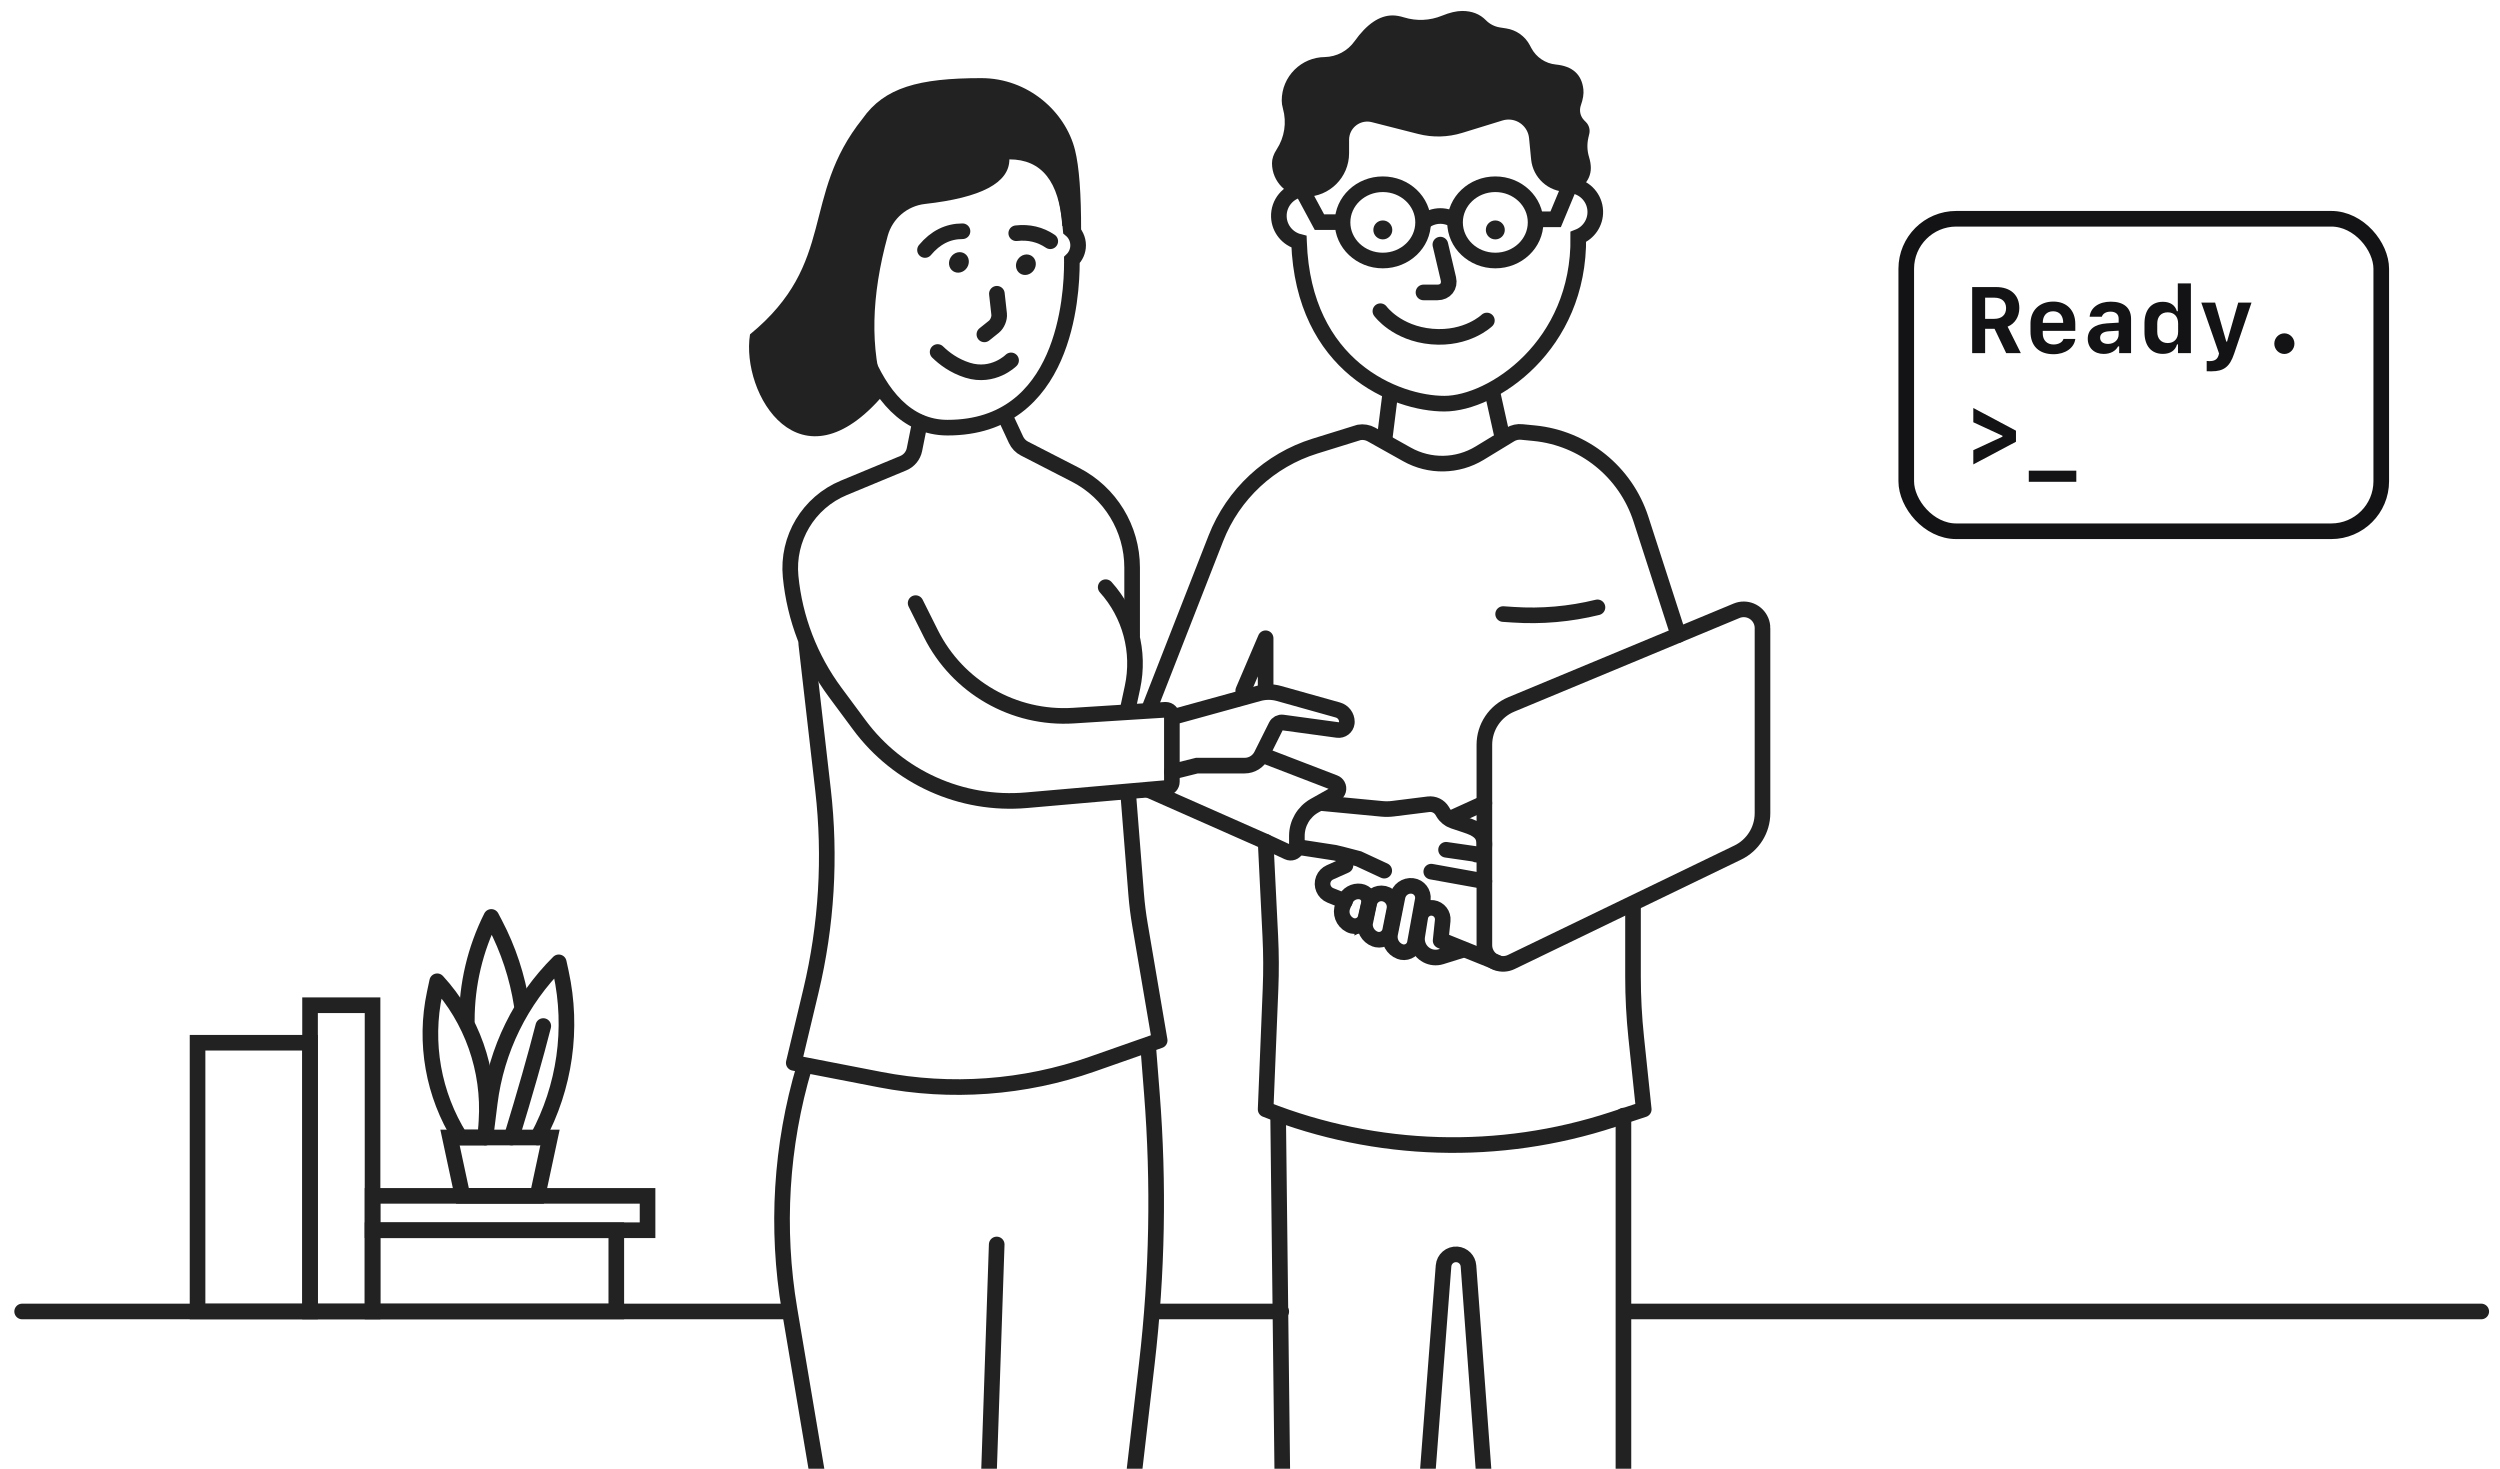 <svg height="235" viewBox="0 0 400 235" width="400" xmlns="http://www.w3.org/2000/svg"><g fill="none" fill-rule="evenodd"><path d="m261.282 145.021v11.241c0 3.241.169 6.48.508 9.704l1.21 11.534-4.942 1.624c-18.141 5.96-37.796 5.386-55.558-1.624l.786-19.309c.114-2.793.101-5.589-.037-8.381l-.749-15.133-18.5-8.178m-.054-13.282 10.589-27.074c2.769-7.08 8.609-12.516 15.87-14.77l7.038-2.185c.683-.122 1.388-.003 1.993.336l5.69 3.187c3.629 2.032 8.071 1.951 11.623-.211l4.868-2.963c.572-.348 1.244-.495 1.909-.417l1.942.19c7.923.776 14.631 6.177 17.08 13.752l5.993 18.535" stroke="#222" stroke-linecap="round" stroke-linejoin="round" stroke-width="2.5"/><path d="m205.5 264-1-85.5m55.25 0v85.5" stroke="#222" stroke-linecap="round" stroke-width="2.5"/><path d="m226.244 264 4.724-61.457c.085-1.101 1.046-1.925 2.147-1.841.986.076 1.768.861 1.841 1.847l4.544 61.451" stroke="#222" stroke-linecap="round" stroke-width="2.5"/><path d="m220.631 50.503s2.879 3.326 8.554 3.326 8.554-3.326 8.554-3.326" stroke="#222" stroke-linecap="round" stroke-width="2.5" transform="matrix(-.996 -.087 -.087 .996 462.044 20.173)"/><path d="m232.511 6.74c13.99 1.224 18.98 13.694 19.642 25.665 1.889.577 3.183 2.413 3.004 4.461-.163 1.858-1.491 3.335-3.201 3.772-1.897 17.344-16.918 24.787-24.498 23.857-7.682-.943-21.668-8.589-19.93-28.457l.006-.077c-1.728-.67-2.881-2.421-2.712-4.36.189-2.166 1.962-3.812 4.077-3.901 2.861-11.561 9.905-22.159 23.611-20.96z" stroke="#222" stroke-linecap="round" stroke-width="2.5" transform="matrix(.993 -.122 .122 .993 -2.625 28.294)"/><path d="m229.557 39.138-1.284 5.458c-.285 1.211.483 2.192 1.734 2.192h2.25" stroke="#222" stroke-linecap="round" stroke-width="2.5" transform="matrix(-1 0 0 1 460.014 0)"/><ellipse cx="221.251" cy="35.581" rx="6.445" ry="6.103" stroke="#222" stroke-linecap="round" stroke-width="2.5"/><ellipse cx="239.251" cy="35.581" rx="6.445" ry="6.103" stroke="#222" stroke-linecap="round" stroke-width="2.5"/><circle cx="221.251" cy="36.787" fill="#222" r="1.516"/><circle cx="239.251" cy="36.787" fill="#222" r="1.516"/><path d="m233.952 1.753c1.561 0 2.825.494 3.792 1.482.603.617 1.39 1.022 2.242 1.155l1.027.161c1.602.25 2.993 1.241 3.753 2.674l.247.466c.785 1.481 2.26 2.47 3.929 2.633 2.67.262 4.137 1.589 4.401 3.98.079.712-.057 1.564-.407 2.555-.294.832-.088 1.758.529 2.387l.301.307c.479.489.675 1.188.52 1.854l-.143.612c-.239 1.027-.204 2.098.103 3.107.193.635.289 1.217.289 1.748 0 2.112-1.713 3.825-3.825 3.825-2.965 0-5.445-2.252-5.731-5.203l-.328-3.392c-.175-1.809-1.784-3.134-3.593-2.959-.221.021-.439.065-.651.13l-6.459 1.988c-2.283.703-4.716.763-7.032.173l-7.429-1.891c-1.56-.397-3.147.545-3.544 2.105-.06.235-.09.477-.09.719v2.153c-0 3.847-3.118 6.965-6.965 6.965-2.964 0-5.368-2.403-5.368-5.368 0-.713.249-1.451.747-2.214l-0-0c1.259-1.93 1.625-4.308 1.004-6.527-.13-.463-.194-.893-.194-1.289 0-3.844 3.116-6.961 6.961-6.961-.024 0-.049 0-.072.001l0.0 0c1.894-.042 3.657-.977 4.755-2.521 1.963-2.76 3.994-4.14 6.094-4.14.538 0 1.156.107 1.853.321l0-0c1.984.608 4.118.512 6.04-.272 1.248-.509 2.328-.764 3.242-.764z" fill="#222"/><path d="m245.757 35.088h3.15l2.25-5.4" stroke="#222" stroke-width="2.5"/><path d="m214.707 35.538h-3.6l-3.15-5.85" stroke="#222" stroke-width="2.5"/><path d="m227.757 35.538c1.564-1.303 3.836-1.303 5.4 0" stroke="#222" stroke-width="2.5"/><path d="m149.794 56.427s2.18 3.391 6.482 2.986c2.253-.212 4.072-1.077 5.295-1.854" stroke="#222" stroke-linecap="round" stroke-width="2.5" transform="matrix(-.978 -.208 -.208 .978 320.009 33.634)"/><path d="m158 20.5c8.803.965 12.502 5.541 13.319 16.244.721.596 1.181 1.497 1.181 2.506 0 .922-.384 1.755-1.001 2.346.001.133.001.268.001.404 0 5.305-1.074 26.425-19.899 26.425-13.31 0-16.601-21.846-16.601-27.925 0-14.5 12.873-21.111 23-20z" stroke="#222" stroke-linecap="round" stroke-width="2.5"/><path d="m158 47-.362 3.258c-.076.686.298 1.59.836 2.021l1.526 1.221" stroke="#222" stroke-linecap="round" stroke-width="2.5" transform="matrix(-1 0 0 1 317.5 0)"/><path d="m282 100.496v29.612c0 2.686-1.537 5.135-3.955 6.303l-36.24 17.509c-1.492.721-3.286.096-4.006-1.396-.197-.407-.299-.853-.299-1.305v-32.048c0-2.828 1.702-5.378 4.313-6.464l36.036-14.981c1.53-.636 3.286.089 3.922 1.619.152.365.23.756.23 1.152z" stroke="#222" stroke-linecap="round" stroke-width="2.5"/><path d="m239.5 154-8.132-3.279m-16.168-6.519-2.342-.944c-1.024-.413-1.52-1.578-1.107-2.603.193-.48.565-.866 1.037-1.077 1.105-.495 1.933-.867 2.486-1.114" stroke="#222" stroke-linecap="round" stroke-width="2.5"/><path d="m222.5 62.5-1 8" stroke="#222" stroke-width="2.5"/><path d="m238.5 61.5 2 9" stroke="#222" stroke-width="2.5"/><ellipse cx="153.425" cy="42.017" fill="#222" rx="1.544" ry="1.685" transform="matrix(.829 .559 -.559 .829 49.725 -78.611)"/><ellipse cx="164.14" cy="42.388" fill="#222" rx="1.544" ry="1.685" transform="matrix(.829 .559 -.559 .829 51.765 -84.539)"/><path d="m218.448 147.411.62-2.896c.231-1.076 1.29-1.762 2.366-1.531.022.005.044.01.066.015 1.12.28 1.822 1.39 1.596 2.522l-.677 3.384c-.197.984-1.154 1.622-2.137 1.425-.096-.019-.19-.046-.282-.08-1.149-.431-1.81-1.638-1.552-2.839z" stroke="#222" stroke-linecap="round" stroke-width="2.5"/><path d="m214.856 144.934.376-.907c.398-.961 1.397-1.53 2.426-1.383.888.127 1.505.949 1.378 1.837-.006.045-.015.091-.025.135l-.508 2.205c-.218.947-1.163 1.538-2.111 1.32-.136-.031-.267-.079-.392-.141-1.127-.563-1.626-1.902-1.144-3.066z" stroke="#222" stroke-linecap="round" stroke-width="2.5"/><path d="m222.419 149.405 1.186-5.929c.223-1.114 1.268-1.867 2.395-1.726 1.045.131 1.786 1.084 1.655 2.128-.004.035-.01.07-.016.105l-1.257 6.915c-.176.97-1.105 1.613-2.075 1.436-.105-.019-.208-.047-.307-.085-1.153-.432-1.823-1.637-1.581-2.845z" stroke="#222" stroke-linecap="round" stroke-width="2.5"/><path d="m226.758 149.76.479-2.994c.155-.969 1.058-1.634 2.029-1.496.977.14 1.67 1.026 1.568 2.008l-.334 3.221 3.5 1.5-3.419 1.068c-1.568.49-3.236-.384-3.725-1.951-.137-.439-.171-.903-.098-1.357z" stroke="#222" stroke-linecap="round" stroke-linejoin="round" stroke-width="2.5"/><path d="m147.185 67.583-.871 4.347c-.196.981-.869 1.799-1.793 2.182l-9.508 3.943c-5.652 2.343-9.107 8.105-8.513 14.195.654 6.707 3.119 13.11 7.13 18.526l3.87 5.224c6.213 8.388 16.338 12.945 26.736 12.036l22.351-1.956c.517-.045.913-.478.913-.996v-10.518c0-.552-.448-1-1-1-.021 0-.042.001-.063.002l-14.687.932c-9.547.606-18.53-4.559-22.808-13.116l-2.442-4.884" stroke="#222" stroke-linecap="round" stroke-width="2.5"/><path d="m187.5 123.5 4-1h7.646c1.136 0 2.175-.642 2.683-1.658l2.351-4.701c.191-.383.605-.601 1.03-.544l8.804 1.201c.716.098 1.377-.404 1.474-1.12.008-.059.012-.118.012-.177 0-.887-.59-1.665-1.444-1.904l-9.45-2.646c-1.051-.294-2.162-.296-3.213-.006l-12.892 3.557" stroke="#222" stroke-linecap="round" stroke-width="2.5"/><path d="m148 40c1.667-2 3.667-3 6-3" stroke="#222" stroke-linecap="round" stroke-width="2.5"/><path d="m162.5 37.5c2-.333 3.833 0 5.5 1" stroke="#222" stroke-linecap="round" stroke-width="2.5" transform="matrix(.999 .052 -.052 .999 2.212 -8.597)"/><path d="m148.008 32.632c8.994-1.003 13.492-3.381 13.492-7.132 5.167 0 7.991 3.551 8.472 10.654l3.005.846c.016-6-.31-10.333-.976-13-1.533-6.131-7.5-11.5-15-11.5-10 0-15.5 1.5-19 6.5-10 12.5-4 23-18 34.5-1.5 9.5 8 25.5 21.5 9.5-2.299-7.183-2.121-15.605.535-25.266l0.0 0c.759-2.763 3.126-4.784 5.974-5.102z" fill="#222"/><g stroke-width="2.5"><path d="m129 103 2.681 23.36c1.235 10.763.58 21.659-1.935 32.197l-2.746 11.502 13.829 2.683c11.318 2.196 23.017 1.342 33.897-2.474l10.823-3.797-3.15-18.498c-.281-1.65-.488-3.311-.62-4.98l-1.279-16.143" stroke="#222" stroke-linecap="round" stroke-linejoin="round"/><path d="m207.5 135.5 6.127.943c.166.025 1.415.346 3.749.96l4.102 1.903m9.891-3.344 4.448.642c1.123.487 1.684-.009 1.684-1.488 0-1.888-1.208-2.519-3-3.116l-1.947-.649c-.679-.226-1.255-.688-1.624-1.303l-.179-.298c-.456-.76-1.317-1.179-2.196-1.069l-5.68.71c-.581.073-1.168.081-1.751.026l-9.623-.916" stroke="#222" stroke-linecap="round"/><path d="m232 131 5.5-2.5" stroke="#222" stroke-linecap="round"/><path d="m202.5 134.678 3.579 1.662c.501.233 1.096.015 1.328-.486.061-.132.093-.276.093-.421v-1.683c0-2.008 1.083-3.859 2.833-4.843l3.315-1.865c.481-.271.652-.88.381-1.362-.114-.203-.295-.36-.513-.443l-11.016-4.237" stroke="#222" stroke-linecap="round"/><path d="m161 67 1.566 3.369c.281.605.756 1.099 1.35 1.404l8.154 4.189c5.569 2.861 9.07 8.596 9.07 14.856v10.78" stroke="#222" stroke-linecap="round"/><path d="m176.912 93.948c3.92 4.349 5.513 10.317 4.282 16.041l-.694 3.229" stroke="#222" stroke-linecap="round" stroke-linejoin="round"/><path d="m202.5 110.5v-8.38l-3.583 8.38" stroke="#222" stroke-linecap="round" stroke-linejoin="round"/><path d="m229.002 139.463 8.498 1.534" stroke="#222" stroke-linecap="round"/><path d="m128.691 170.688c-3.744 12.598-4.554 25.885-2.366 38.844l6.675 39.547v14.92" stroke="#222" stroke-linecap="round"/><path d="m183.698 167.305.605 7.691c1.129 14.364.86 28.803-.802 43.115l-2.343 20.165c-.105.902-.227 1.802-.366 2.7l-3.575 23.024" stroke="#222" stroke-linecap="round"/><path d="m159.474 199.115-1.474 43.373-1.25 21.512" stroke="#222" stroke-linecap="round" stroke-linejoin="round"/><path d="m126 209.836h-122.459" stroke="#222" stroke-linecap="round"/><path d="m205 209.836h-20.459" stroke="#222" stroke-linecap="round"/><path d="m397 209.836h-136.459" stroke="#222" stroke-linecap="round"/><path d="m31.608 166.836h18v43h-18z" stroke="#222" stroke-linecap="round"/><path d="m59.608 196.836h39v13h-39z" stroke="#222" stroke-linecap="round"/><path d="m59.608 191.336h44v5.5h-44z" stroke="#222" stroke-linecap="round"/><path d="m49.608 160.836h10v49h-10z" stroke="#222" stroke-linecap="round"/><path d="m240.5 98.25 1.603.107c4.531.303 9.082-.095 13.492-1.181" stroke="#222" stroke-linecap="round"/><path d="m72 182h16l-2 9.336h-12z" stroke="#222" stroke-linecap="round"/><path d="m73.632 182c-4.311-6.873-5.777-15.155-4.087-23.09l.406-1.907c5.568 6.068 8.416 14.145 7.886 22.363l-.17 2.634z" stroke="#222" stroke-linecap="round" stroke-linejoin="round"/><path d="m74.692 163.324v-.074c0-5.744 1.341-11.409 3.916-16.543l.586 1.117c2.137 4.071 3.587 8.468 4.291 13.012" stroke="#222" stroke-linecap="round" stroke-linejoin="round"/><path d="m86.029 182c4.353-8.065 5.677-17.422 3.731-26.378l-.358-1.649c-6.092 6.059-9.981 13.983-11.046 22.509l-.689 5.517" stroke="#222" stroke-linecap="round" stroke-linejoin="round"/><path d="m81.842 182c2.175-7.116 3.87-13.061 5.084-17.835" stroke="#222" stroke-linecap="round"/><rect height="50" rx="8" stroke="#131315" stroke-linecap="round" width="76" x="305" y="35.002"/></g><path d="m317.62 47.63v3.384h1.472c1.179 0 1.882-.637 1.882-1.707 0-1.047-.688-1.677-1.86-1.677zm1.509 4.98h-1.509v3.889h-2.073v-10.569h3.838c2.3 0 3.706 1.274 3.706 3.369 0 1.37-.725 2.512-1.875 2.966l2.117 4.233h-2.344zm9.375-2.805c-1.04 0-1.663.696-1.663 1.853h3.274c0-1.157-.601-1.853-1.611-1.853zm1.655 4.424h1.89c-.168 1.428-1.597 2.446-3.472 2.446-2.351 0-3.699-1.318-3.699-3.611v-1.296c0-2.117 1.465-3.516 3.662-3.516 2.139 0 3.508 1.406 3.508 3.574v1.113h-5.208v.439c0 1.055.681 1.743 1.729 1.743.806 0 1.443-.366 1.589-.894zm6.431 2.402c-1.523 0-2.549-.981-2.549-2.439s1.062-2.314 3.054-2.454l1.89-.117v-.645c0-.703-.483-1.113-1.311-1.113-.696 0-1.216.308-1.384.813h-1.948c.146-1.465 1.472-2.41 3.391-2.41 2.073 0 3.237.989 3.237 2.754v5.479h-1.904v-1.077h-.176c-.396.762-1.245 1.208-2.3 1.208zm.688-1.604c.996 0 1.707-.63 1.707-1.531v-.586l-1.553.095c-.938.059-1.414.417-1.414 1.04 0 .601.483.981 1.26.981zm7.881-3.267v1.333c0 1.113.637 1.794 1.677 1.794 1.033 0 1.663-.681 1.663-1.794v-1.333c0-1.113-.63-1.787-1.663-1.787-1.04 0-1.677.674-1.677 1.787zm3.318 3.347h-.154c-.278.981-1.077 1.516-2.263 1.516-1.846 0-2.944-1.274-2.944-3.472v-1.392c0-2.197 1.099-3.472 2.944-3.472 1.165 0 1.97.542 2.241 1.509h.146v-4.453h2.095v11.155h-2.065zm5.361 4.307c-.344 0-.71-.007-.769-.015v-1.641c.051.015.337.022.447.022.813 0 1.26-.278 1.45-.916l.081-.308-2.842-8.137h2.212l1.787 6.233h.125l1.787-6.233h2.124l-2.783 8.181c-.696 2.08-1.641 2.812-3.618 2.812zm11.66-2.776c-.886 0-1.611-.747-1.611-1.648 0-.908.725-1.655 1.611-1.655.886 0 1.611.747 1.611 1.655 0 .901-.725 1.648-1.611 1.648zm-45.103 13.085-4.666-2.161v-2.285l6.826 3.633v1.772l-6.826 3.625v-2.278l4.666-2.161zm11.814 7.368h-7.603v-1.787h7.603z" fill="#131315" fill-rule="nonzero"/></g></svg>